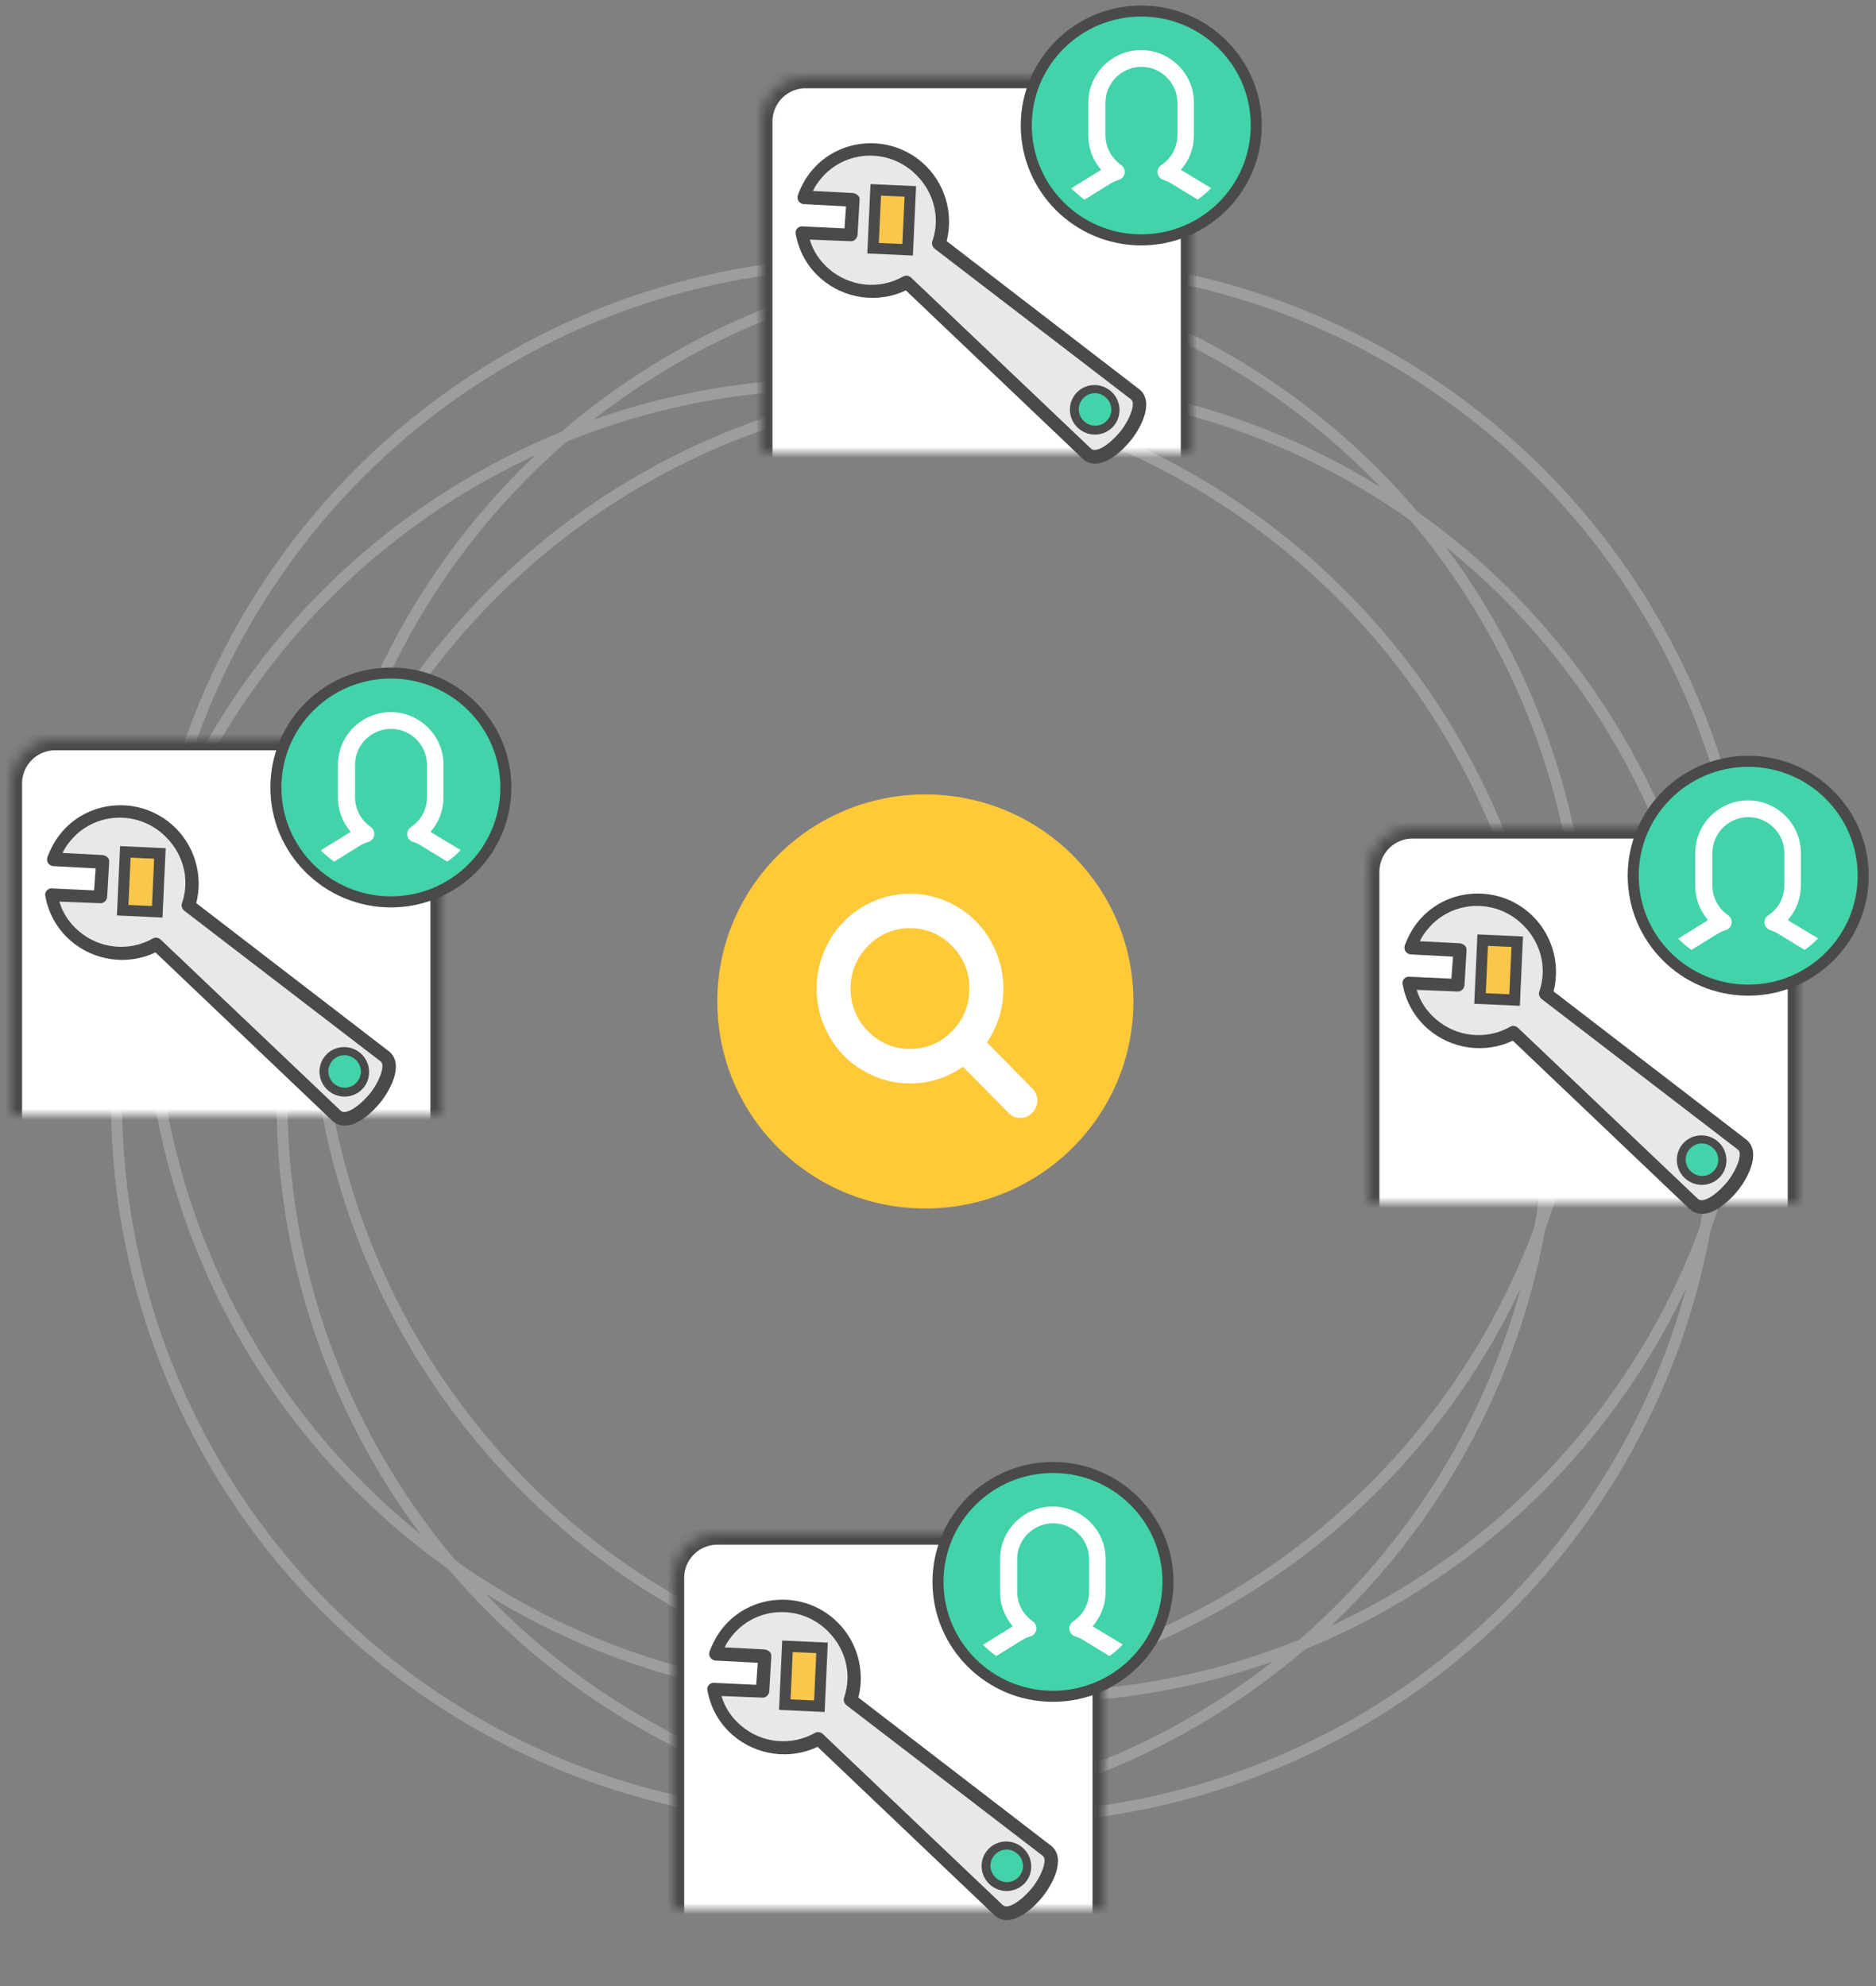 <?xml version="1.0" encoding="UTF-8" standalone="no"?>
<svg width="170px" height="180px" viewBox="0 0 170 180" version="1.1" xmlns="http://www.w3.org/2000/svg" xmlns:xlink="http://www.w3.org/1999/xlink">
    <rect x="0" y="0" width="170" height="180" fill="#808080" stroke="none"/>
    <!-- Generator: Sketch 40.3 (33839) - http://www.bohemiancoding.com/sketch -->
    <title>find copy 4</title>
    <desc>Created with Sketch.</desc>
    <defs>
        <rect id="path-1" x="0" y="6" width="39" height="40" rx="4"></rect>
        <mask id="mask-2" maskContentUnits="userSpaceOnUse" maskUnits="objectBoundingBox" x="0" y="0" width="39" height="40" fill="white">
            <use xlink:href="#path-1"></use>
        </mask>
        <rect id="path-3" x="0" y="6" width="39" height="40" rx="4"></rect>
        <mask id="mask-4" maskContentUnits="userSpaceOnUse" maskUnits="objectBoundingBox" x="0" y="0" width="39" height="40" fill="white">
            <use xlink:href="#path-3"></use>
        </mask>
        <rect id="path-5" x="0" y="6" width="39" height="40" rx="4"></rect>
        <mask id="mask-6" maskContentUnits="userSpaceOnUse" maskUnits="objectBoundingBox" x="0" y="0" width="39" height="40" fill="white">
            <use xlink:href="#path-5"></use>
        </mask>
        <rect id="path-7" x="0" y="6" width="39" height="40" rx="4"></rect>
        <mask id="mask-8" maskContentUnits="userSpaceOnUse" maskUnits="objectBoundingBox" x="0" y="0" width="39" height="40" fill="white">
            <use xlink:href="#path-7"></use>
        </mask>
    </defs>
    <g id="Page-1" stroke="none" stroke-width="1" fill="none" fill-rule="evenodd">
        <g id="find-copy-4">
            <g id="find" transform="translate(10, 23)" stroke="#9D9D9D">
                <g id="Find-your-champion-Copy" transform="translate(0.014, 0.81)">
                    <g id="Circles" transform="translate(0.545, 0)">
                        <circle id="Oval-2" cx="68" cy="65" r="65"></circle>
                        <circle id="Oval-2-Copy" cx="80" cy="76" r="65"></circle>
                        <circle id="Oval-2-Copy-2" cx="83" cy="65" r="65"></circle>
                        <circle id="Oval-2-Copy-3" cx="65" cy="76" r="65"></circle>
                    </g>
                </g>
            </g>
            <g id="avatar-blue-copy-3" transform="translate(65, 72)">
                <ellipse id="Oval-3" fill="#FFC938" cx="18.855" cy="18.765" rx="18.855" ry="18.765"></ellipse>
                <path d="M28.555,26.657 L24.433,22.469 C25.426,21.012 25.923,19.388 25.923,17.597 C25.923,16.433 25.701,15.319 25.256,14.257 C24.811,13.195 24.21,12.279 23.453,11.509 C22.696,10.74 21.795,10.13 20.749,9.678 C19.703,9.226 18.607,9 17.462,9 C16.316,9 15.22,9.226 14.174,9.678 C13.129,10.13 12.227,10.74 11.47,11.509 C10.713,12.279 10.112,13.195 9.667,14.257 C9.222,15.319 9,16.433 9,17.597 C9,18.761 9.222,19.874 9.667,20.936 C10.112,21.999 10.713,22.914 11.47,23.684 C12.227,24.453 13.129,25.064 14.174,25.516 C15.22,25.967 16.316,26.193 17.462,26.193 C19.225,26.193 20.823,25.688 22.257,24.679 L26.38,28.855 C26.669,29.164 27.029,29.319 27.462,29.319 C27.878,29.319 28.239,29.164 28.543,28.855 C28.848,28.546 29,28.179 29,27.756 C29,27.325 28.852,26.958 28.555,26.657 Z M21.266,21.461 C20.212,22.532 18.944,23.067 17.462,23.067 C15.979,23.067 14.711,22.532 13.658,21.461 C12.604,20.391 12.077,19.103 12.077,17.597 C12.077,16.091 12.604,14.802 13.658,13.732 C14.711,12.661 15.979,12.126 17.462,12.126 C18.944,12.126 20.212,12.661 21.266,13.732 C22.32,14.802 22.846,16.091 22.846,17.597 C22.846,19.103 22.319,20.391 21.266,21.461 Z" id="Combined-Shape" fill="#FFFFFF"></path>
            </g>
            <g id="avatar-blue-copy-6" transform="translate(69, 1)">
                <use id="Rectangle" stroke="#4A4A4A" mask="url(#mask-2)" stroke-width="2" fill="#FFFFFF" xlink:href="#path-1"></use>
                <ellipse id="Oval-3" stroke="#4A4A4A" fill="#42D3AA" cx="34.42" cy="10.37" rx="10.42" ry="10.37"></ellipse>
                <g id="Group-Copy" transform="translate(18.932, 26.748) scale(-1, -1) rotate(131) translate(-18.932, -26.748) translate(11.932, 7.748)">
                    <path d="M13.965,7.149 C13.965,3.275 10.816,0.092 6.982,0.092 C6.07,0.092 5.203,0.277 4.335,0.6 C4.153,0.692 4.016,0.83 3.97,1.015 C3.925,1.199 3.97,1.384 4.062,1.522 L6.435,4.566 L4.837,5.765 L2.464,2.767 C2.373,2.629 2.191,2.537 2.008,2.537 L2.008,2.537 C1.825,2.537 1.643,2.629 1.552,2.767 C0.548,4.013 4.17443857e-14,5.535 4.17443857e-14,7.149 C4.17443857e-14,9.962 1.689,12.545 4.244,13.652 L3.24,35.79 C3.24,37.404 5.203,37.958 7.074,37.958 L7.165,37.958 C8.534,37.958 11.363,37.404 11.363,35.559 L10.04,13.513 C12.413,12.314 13.965,9.87 13.965,7.149 L13.965,7.149 Z" id="Path" fill="#4A4A4A"></path>
                    <path d="M9.173,12.545 C8.945,12.637 8.808,12.868 8.808,13.145 L10.177,35.559 C10.177,36.159 8.488,36.712 7.165,36.712 L7.074,36.712 C5.75,36.712 4.427,36.343 4.427,35.744 L5.431,13.237 C5.431,12.96 5.294,12.729 5.02,12.637 C2.693,11.807 1.141,9.593 1.141,7.103 C1.141,5.996 1.415,4.981 2.008,4.059 L4.335,6.964 C4.518,7.195 4.883,7.241 5.157,7.057 L7.667,5.119 C7.804,5.027 7.895,4.889 7.895,4.704 C7.895,4.52 7.849,4.382 7.758,4.243 L5.522,1.384 C5.978,1.245 6.48,1.199 6.982,1.199 C10.177,1.199 12.778,3.828 12.778,7.057 C12.778,9.547 11.363,11.669 9.173,12.545 L9.173,12.545 Z" id="Shape" fill="#E8E8E8"></path>
                    <rect id="Rectangle-path" stroke="#4A4A4A" fill="#F9C74B" transform="translate(8.229, 8.487) rotate(-38.382) translate(-8.229, -8.487) " x="5.582" y="6.919" width="5.294" height="3.136"></rect>
                    <path d="M5.066,33.668 C5.066,34.914 6.07,35.928 7.302,35.928 C8.534,35.928 9.538,34.914 9.538,33.668 C9.538,32.423 8.534,31.409 7.302,31.409 C6.07,31.409 5.066,32.423 5.066,33.668 L5.066,33.668 Z" id="Path" fill="#4A4A4A"></path>
                    <path d="M7.347,35.144 C6.526,35.144 5.887,34.499 5.887,33.668 C5.887,32.838 6.526,32.193 7.347,32.193 C8.169,32.193 8.808,32.838 8.808,33.668 C8.808,34.499 8.169,35.144 7.347,35.144 Z" id="Shape" fill="#42D3AA"></path>
                </g>
                <path d="M37.088,15.599 C36.878,15.469 36.667,15.39 36.457,15.312 C36.168,15.233 35.958,14.998 35.905,14.71 C35.853,14.422 35.984,14.135 36.247,13.952 C37.167,13.35 37.692,12.33 37.692,11.257 L37.692,8.302 C37.692,6.523 36.221,5.058 34.433,5.058 C32.646,5.058 31.174,6.523 31.174,8.302 L31.174,11.257 C31.174,12.33 31.7,13.324 32.593,13.952 C32.83,14.109 32.961,14.422 32.909,14.71 C32.856,14.998 32.646,15.233 32.357,15.312 C32.094,15.39 31.858,15.495 31.647,15.626 L29.282,17.09 C28.835,16.777 28.441,16.437 28.073,16.07 L30.78,14.396 C30.044,13.533 29.623,12.461 29.623,11.31 L29.623,8.302 C29.623,5.686 31.779,3.541 34.407,3.541 C37.035,3.541 39.191,5.686 39.191,8.302 L39.191,11.257 C39.191,12.434 38.77,13.533 38.008,14.396 L40.741,16.044 C40.373,16.437 39.979,16.777 39.532,17.09 L37.088,15.599 Z" id="Shape-Copy-3" fill="#FFFFFF"></path>
            </g>
            <g id="avatar-blue-copy-7" transform="translate(61, 133)">
                <use id="Rectangle" stroke="#4A4A4A" mask="url(#mask-4)" stroke-width="2" fill="#FFFFFF" xlink:href="#path-3"></use>
                <ellipse id="Oval-3" stroke="#4A4A4A" fill="#42D3AA" cx="34.42" cy="10.37" rx="10.42" ry="10.37"></ellipse>
                <g id="Group-Copy" transform="translate(18.932, 26.748) scale(-1, -1) rotate(131) translate(-18.932, -26.748) translate(11.932, 7.748)">
                    <path d="M13.965,7.149 C13.965,3.275 10.816,0.092 6.982,0.092 C6.07,0.092 5.203,0.277 4.335,0.6 C4.153,0.692 4.016,0.83 3.97,1.015 C3.925,1.199 3.97,1.384 4.062,1.522 L6.435,4.566 L4.837,5.765 L2.464,2.767 C2.373,2.629 2.191,2.537 2.008,2.537 L2.008,2.537 C1.825,2.537 1.643,2.629 1.552,2.767 C0.548,4.013 4.17443857e-14,5.535 4.17443857e-14,7.149 C4.17443857e-14,9.962 1.689,12.545 4.244,13.652 L3.24,35.79 C3.24,37.404 5.203,37.958 7.074,37.958 L7.165,37.958 C8.534,37.958 11.363,37.404 11.363,35.559 L10.04,13.513 C12.413,12.314 13.965,9.87 13.965,7.149 L13.965,7.149 Z" id="Path" fill="#4A4A4A"></path>
                    <path d="M9.173,12.545 C8.945,12.637 8.808,12.868 8.808,13.145 L10.177,35.559 C10.177,36.159 8.488,36.712 7.165,36.712 L7.074,36.712 C5.75,36.712 4.427,36.343 4.427,35.744 L5.431,13.237 C5.431,12.96 5.294,12.729 5.02,12.637 C2.693,11.807 1.141,9.593 1.141,7.103 C1.141,5.996 1.415,4.981 2.008,4.059 L4.335,6.964 C4.518,7.195 4.883,7.241 5.157,7.057 L7.667,5.119 C7.804,5.027 7.895,4.889 7.895,4.704 C7.895,4.52 7.849,4.382 7.758,4.243 L5.522,1.384 C5.978,1.245 6.48,1.199 6.982,1.199 C10.177,1.199 12.778,3.828 12.778,7.057 C12.778,9.547 11.363,11.669 9.173,12.545 L9.173,12.545 Z" id="Shape" fill="#E8E8E8"></path>
                    <rect id="Rectangle-path" stroke="#4A4A4A" fill="#F9C74B" transform="translate(8.229, 8.487) rotate(-38.382) translate(-8.229, -8.487) " x="5.582" y="6.919" width="5.294" height="3.136"></rect>
                    <path d="M5.066,33.668 C5.066,34.914 6.07,35.928 7.302,35.928 C8.534,35.928 9.538,34.914 9.538,33.668 C9.538,32.423 8.534,31.409 7.302,31.409 C6.07,31.409 5.066,32.423 5.066,33.668 L5.066,33.668 Z" id="Path" fill="#4A4A4A"></path>
                    <path d="M7.347,35.144 C6.526,35.144 5.887,34.499 5.887,33.668 C5.887,32.838 6.526,32.193 7.347,32.193 C8.169,32.193 8.808,32.838 8.808,33.668 C8.808,34.499 8.169,35.144 7.347,35.144 Z" id="Shape" fill="#42D3AA"></path>
                </g>
                <path d="M37.088,15.599 C36.878,15.469 36.667,15.39 36.457,15.312 C36.168,15.233 35.958,14.998 35.905,14.71 C35.853,14.422 35.984,14.135 36.247,13.952 C37.167,13.35 37.692,12.33 37.692,11.257 L37.692,8.302 C37.692,6.523 36.221,5.058 34.433,5.058 C32.646,5.058 31.174,6.523 31.174,8.302 L31.174,11.257 C31.174,12.33 31.7,13.324 32.593,13.952 C32.83,14.109 32.961,14.422 32.909,14.71 C32.856,14.998 32.646,15.233 32.357,15.312 C32.094,15.39 31.858,15.495 31.647,15.626 L29.282,17.09 C28.835,16.777 28.441,16.437 28.073,16.07 L30.78,14.396 C30.044,13.533 29.623,12.461 29.623,11.31 L29.623,8.302 C29.623,5.686 31.779,3.541 34.407,3.541 C37.035,3.541 39.191,5.686 39.191,8.302 L39.191,11.257 C39.191,12.434 38.77,13.533 38.008,14.396 L40.741,16.044 C40.373,16.437 39.979,16.777 39.532,17.09 L37.088,15.599 Z" id="Shape-Copy-3" fill="#FFFFFF"></path>
            </g>
            <g id="avatar-blue-copy-8" transform="translate(1, 61)">
                <use id="Rectangle" stroke="#4A4A4A" mask="url(#mask-6)" stroke-width="2" fill="#FFFFFF" xlink:href="#path-5"></use>
                <ellipse id="Oval-3" stroke="#4A4A4A" fill="#42D3AA" cx="34.42" cy="10.37" rx="10.42" ry="10.37"></ellipse>
                <g id="Group-Copy" transform="translate(18.932, 26.748) scale(-1, -1) rotate(131) translate(-18.932, -26.748) translate(11.932, 7.748)">
                    <path d="M13.965,7.149 C13.965,3.275 10.816,0.092 6.982,0.092 C6.07,0.092 5.203,0.277 4.335,0.6 C4.153,0.692 4.016,0.83 3.97,1.015 C3.925,1.199 3.97,1.384 4.062,1.522 L6.435,4.566 L4.837,5.765 L2.464,2.767 C2.373,2.629 2.191,2.537 2.008,2.537 L2.008,2.537 C1.825,2.537 1.643,2.629 1.552,2.767 C0.548,4.013 4.17443857e-14,5.535 4.17443857e-14,7.149 C4.17443857e-14,9.962 1.689,12.545 4.244,13.652 L3.24,35.79 C3.24,37.404 5.203,37.958 7.074,37.958 L7.165,37.958 C8.534,37.958 11.363,37.404 11.363,35.559 L10.04,13.513 C12.413,12.314 13.965,9.87 13.965,7.149 L13.965,7.149 Z" id="Path" fill="#4A4A4A"></path>
                    <path d="M9.173,12.545 C8.945,12.637 8.808,12.868 8.808,13.145 L10.177,35.559 C10.177,36.159 8.488,36.712 7.165,36.712 L7.074,36.712 C5.75,36.712 4.427,36.343 4.427,35.744 L5.431,13.237 C5.431,12.96 5.294,12.729 5.02,12.637 C2.693,11.807 1.141,9.593 1.141,7.103 C1.141,5.996 1.415,4.981 2.008,4.059 L4.335,6.964 C4.518,7.195 4.883,7.241 5.157,7.057 L7.667,5.119 C7.804,5.027 7.895,4.889 7.895,4.704 C7.895,4.52 7.849,4.382 7.758,4.243 L5.522,1.384 C5.978,1.245 6.48,1.199 6.982,1.199 C10.177,1.199 12.778,3.828 12.778,7.057 C12.778,9.547 11.363,11.669 9.173,12.545 L9.173,12.545 Z" id="Shape" fill="#E8E8E8"></path>
                    <rect id="Rectangle-path" stroke="#4A4A4A" fill="#F9C74B" transform="translate(8.229, 8.487) rotate(-38.382) translate(-8.229, -8.487) " x="5.582" y="6.919" width="5.294" height="3.136"></rect>
                    <path d="M5.066,33.668 C5.066,34.914 6.07,35.928 7.302,35.928 C8.534,35.928 9.538,34.914 9.538,33.668 C9.538,32.423 8.534,31.409 7.302,31.409 C6.07,31.409 5.066,32.423 5.066,33.668 L5.066,33.668 Z" id="Path" fill="#4A4A4A"></path>
                    <path d="M7.347,35.144 C6.526,35.144 5.887,34.499 5.887,33.668 C5.887,32.838 6.526,32.193 7.347,32.193 C8.169,32.193 8.808,32.838 8.808,33.668 C8.808,34.499 8.169,35.144 7.347,35.144 Z" id="Shape" fill="#42D3AA"></path>
                </g>
                <path d="M37.088,15.599 C36.878,15.469 36.667,15.39 36.457,15.312 C36.168,15.233 35.958,14.998 35.905,14.71 C35.853,14.422 35.984,14.135 36.247,13.952 C37.167,13.35 37.692,12.33 37.692,11.257 L37.692,8.302 C37.692,6.523 36.221,5.058 34.433,5.058 C32.646,5.058 31.174,6.523 31.174,8.302 L31.174,11.257 C31.174,12.33 31.7,13.324 32.593,13.952 C32.83,14.109 32.961,14.422 32.909,14.71 C32.856,14.998 32.646,15.233 32.357,15.312 C32.094,15.39 31.858,15.495 31.647,15.626 L29.282,17.09 C28.835,16.777 28.441,16.437 28.073,16.07 L30.78,14.396 C30.044,13.533 29.623,12.461 29.623,11.31 L29.623,8.302 C29.623,5.686 31.779,3.541 34.407,3.541 C37.035,3.541 39.191,5.686 39.191,8.302 L39.191,11.257 C39.191,12.434 38.77,13.533 38.008,14.396 L40.741,16.044 C40.373,16.437 39.979,16.777 39.532,17.09 L37.088,15.599 Z" id="Shape-Copy-3" fill="#FFFFFF"></path>
            </g>
            <g id="avatar-blue-copy-9" transform="translate(124, 69)">
                <use id="Rectangle" stroke="#4A4A4A" mask="url(#mask-8)" stroke-width="2" fill="#FFFFFF" xlink:href="#path-7"></use>
                <ellipse id="Oval-3" stroke="#4A4A4A" fill="#42D3AA" cx="34.42" cy="10.37" rx="10.42" ry="10.37"></ellipse>
                <g id="Group-Copy" transform="translate(18.932, 26.748) scale(-1, -1) rotate(131) translate(-18.932, -26.748) translate(11.932, 7.748)">
                    <path d="M13.965,7.149 C13.965,3.275 10.816,0.092 6.982,0.092 C6.07,0.092 5.203,0.277 4.335,0.6 C4.153,0.692 4.016,0.83 3.97,1.015 C3.925,1.199 3.97,1.384 4.062,1.522 L6.435,4.566 L4.837,5.765 L2.464,2.767 C2.373,2.629 2.191,2.537 2.008,2.537 L2.008,2.537 C1.825,2.537 1.643,2.629 1.552,2.767 C0.548,4.013 4.17443857e-14,5.535 4.17443857e-14,7.149 C4.17443857e-14,9.962 1.689,12.545 4.244,13.652 L3.24,35.79 C3.24,37.404 5.203,37.958 7.074,37.958 L7.165,37.958 C8.534,37.958 11.363,37.404 11.363,35.559 L10.04,13.513 C12.413,12.314 13.965,9.87 13.965,7.149 L13.965,7.149 Z" id="Path" fill="#4A4A4A"></path>
                    <path d="M9.173,12.545 C8.945,12.637 8.808,12.868 8.808,13.145 L10.177,35.559 C10.177,36.159 8.488,36.712 7.165,36.712 L7.074,36.712 C5.75,36.712 4.427,36.343 4.427,35.744 L5.431,13.237 C5.431,12.96 5.294,12.729 5.02,12.637 C2.693,11.807 1.141,9.593 1.141,7.103 C1.141,5.996 1.415,4.981 2.008,4.059 L4.335,6.964 C4.518,7.195 4.883,7.241 5.157,7.057 L7.667,5.119 C7.804,5.027 7.895,4.889 7.895,4.704 C7.895,4.52 7.849,4.382 7.758,4.243 L5.522,1.384 C5.978,1.245 6.48,1.199 6.982,1.199 C10.177,1.199 12.778,3.828 12.778,7.057 C12.778,9.547 11.363,11.669 9.173,12.545 L9.173,12.545 Z" id="Shape" fill="#E8E8E8"></path>
                    <rect id="Rectangle-path" stroke="#4A4A4A" fill="#F9C74B" transform="translate(8.229, 8.487) rotate(-38.382) translate(-8.229, -8.487) " x="5.582" y="6.919" width="5.294" height="3.136"></rect>
                    <path d="M5.066,33.668 C5.066,34.914 6.07,35.928 7.302,35.928 C8.534,35.928 9.538,34.914 9.538,33.668 C9.538,32.423 8.534,31.409 7.302,31.409 C6.07,31.409 5.066,32.423 5.066,33.668 L5.066,33.668 Z" id="Path" fill="#4A4A4A"></path>
                    <path d="M7.347,35.144 C6.526,35.144 5.887,34.499 5.887,33.668 C5.887,32.838 6.526,32.193 7.347,32.193 C8.169,32.193 8.808,32.838 8.808,33.668 C8.808,34.499 8.169,35.144 7.347,35.144 Z" id="Shape" fill="#42D3AA"></path>
                </g>
                <path d="M37.088,15.599 C36.878,15.469 36.667,15.39 36.457,15.312 C36.168,15.233 35.958,14.998 35.905,14.71 C35.853,14.422 35.984,14.135 36.247,13.952 C37.167,13.35 37.692,12.33 37.692,11.257 L37.692,8.302 C37.692,6.523 36.221,5.058 34.433,5.058 C32.646,5.058 31.174,6.523 31.174,8.302 L31.174,11.257 C31.174,12.33 31.7,13.324 32.593,13.952 C32.83,14.109 32.961,14.422 32.909,14.71 C32.856,14.998 32.646,15.233 32.357,15.312 C32.094,15.39 31.858,15.495 31.647,15.626 L29.282,17.09 C28.835,16.777 28.441,16.437 28.073,16.07 L30.78,14.396 C30.044,13.533 29.623,12.461 29.623,11.31 L29.623,8.302 C29.623,5.686 31.779,3.541 34.407,3.541 C37.035,3.541 39.191,5.686 39.191,8.302 L39.191,11.257 C39.191,12.434 38.77,13.533 38.008,14.396 L40.741,16.044 C40.373,16.437 39.979,16.777 39.532,17.09 L37.088,15.599 Z" id="Shape-Copy-3" fill="#FFFFFF"></path>
            </g>
        </g>
    </g>
</svg>